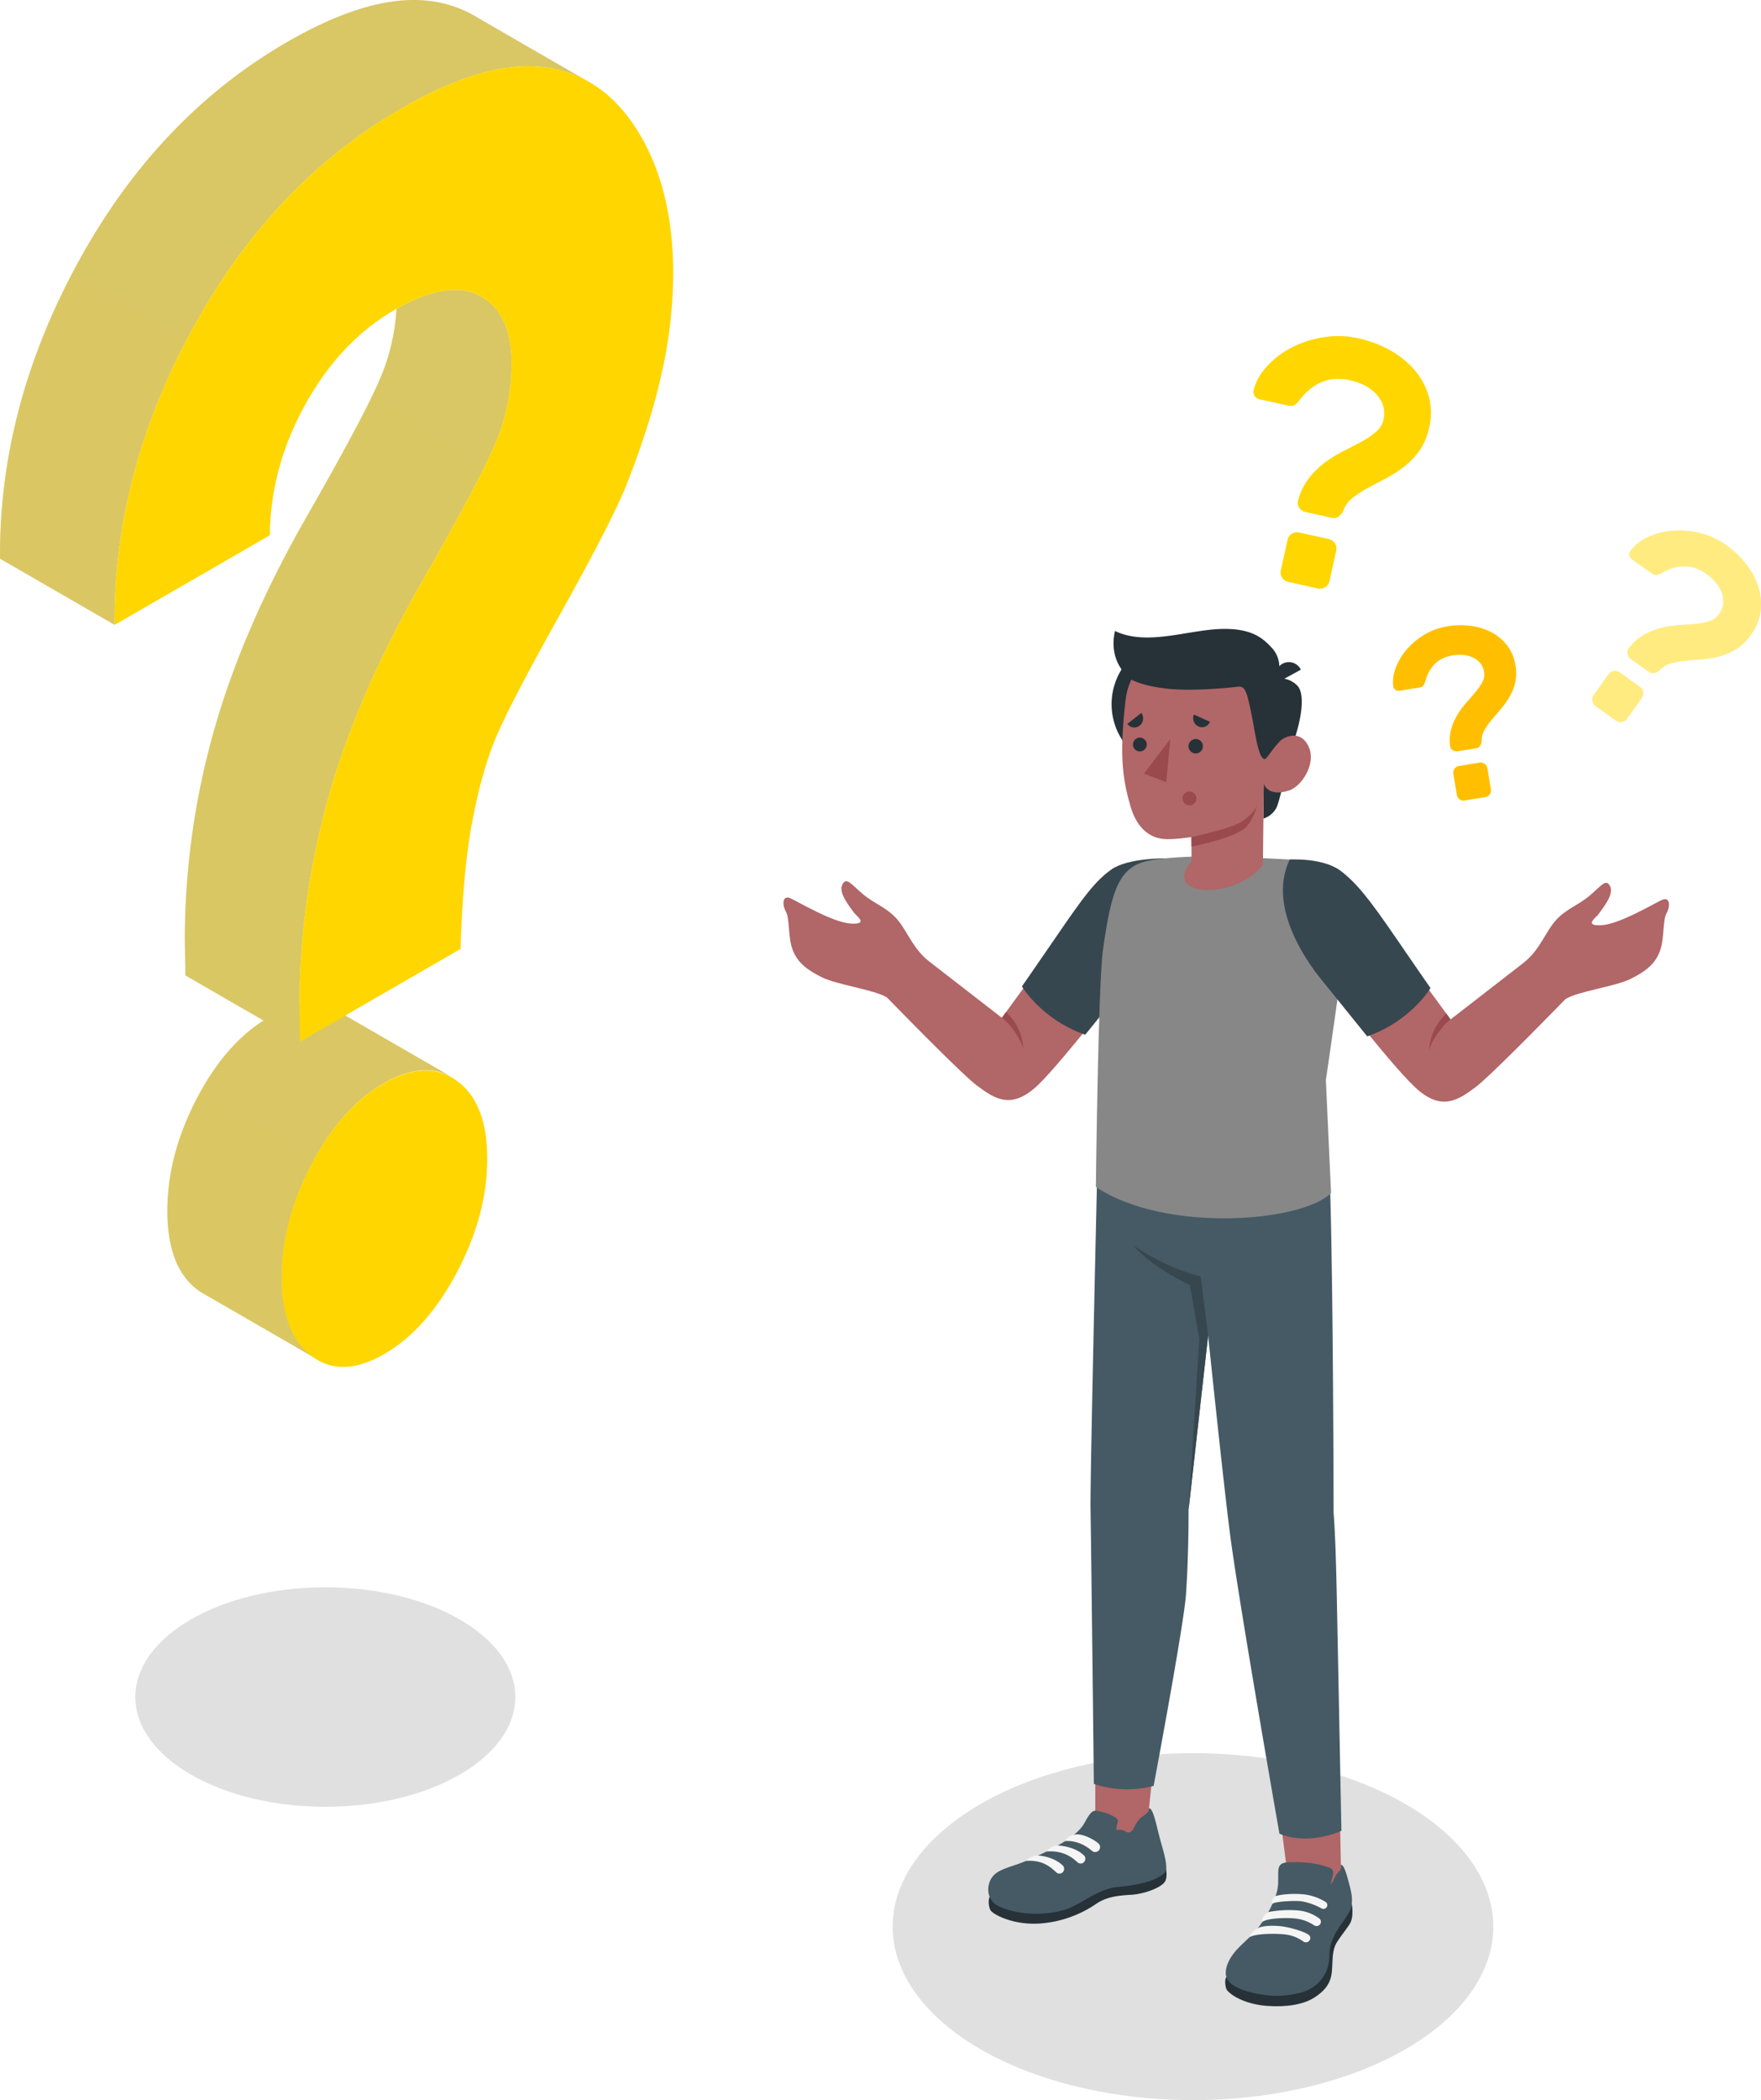 <svg xmlns="http://www.w3.org/2000/svg" width="1271.891" height="1516.186" viewBox="0 0 1271.891 1516.186">
  <g id="Groupe_136" data-name="Groupe 136" transform="translate(-132.362 -28.892)">
    <g id="Shadows" transform="translate(230.092 1174.828)">
      <ellipse id="Shadow" cx="137.236" cy="79.233" rx="137.236" ry="79.233" transform="translate(0 0)" fill="#e0e0e0"/>
      <ellipse id="Shadow-2" data-name="Shadow" cx="216.922" cy="125.24" rx="216.922" ry="125.24" transform="translate(546.982 119.77)" fill="#e0e0e0"/>
    </g>
    <g id="Character_2" data-name="Character 2" transform="translate(698.219 271.518)">
      <g id="Character" transform="translate(0 211.422)">
        <g id="Groupe_10" data-name="Groupe 10" transform="translate(147.907 359.556)">
          <g id="Groupe_6" data-name="Groupe 6" transform="translate(171.145 470.594)">
            <path id="Tracé_12" data-name="Tracé 12" d="M437.916,424.835l-37.977-4.364L390.1,343.91l46.444,13.773Z" transform="translate(-353.978 -343.91)" fill="#b16668"/>
            <g id="Groupe_5" data-name="Groupe 5" transform="translate(0 60.161)">
              <path id="Tracé_13" data-name="Tracé 13" d="M381.954,421.353c-1.17,1.1-.88,7.436.648,9.282,3.918,4.737,14.61,10.281,28.956,11.309,13.706.982,25.948-.868,33.995-5.976s11.948-10.75,12.7-18.556-.11-15.344,3.612-21.353c3.436-5.548,8.915-11.806,10.11-14.814,2.593-6.547.09-15.9.09-15.9Z" transform="translate(-381.236 -338.139)" fill="#263238"/>
              <path id="Tracé_14" data-name="Tracé 14" d="M419.186,373.706a30.18,30.18,0,0,1-1.577,8.7,79.729,79.729,0,0,1-8.4,17.175,70.418,70.418,0,0,1-5.715,8.068c-4.146,4.933-9.3,8.985-13.689,13.718s-8.116,10.469-8.463,16.828c-.583,10.75,16.559,14.4,25.544,16a65.974,65.974,0,0,0,29.2-1.468c10.42-2.959,17.937-11.031,19.665-21.426.5-2.984.31-6.038.665-9.042.807-6.853,4.354-13.11,8.361-18.809,2.328-3.306,4.855-6.531,6.417-10.236,2.8-6.657.554-14.146-1.235-20.774-1.549-5.728-3.436-12.3-5.45-11.761-.024,2.968.147,3.371-1.985,5.385-2.694,2.544-2.813,6.372-5.658,8.622a39.392,39.392,0,0,0,2-7.647,4.379,4.379,0,0,0-.6-3.041,8.024,8.024,0,0,0-3.3-1.761,65.884,65.884,0,0,0-13.057-2.972c-4.056-.5-14.191-.995-18.214-.094a5.529,5.529,0,0,0-3.2,1.855,6.391,6.391,0,0,0-1.141,3.673C419.145,366.413,419.28,370.852,419.186,373.706Z" transform="translate(-380.951 -358.668)" fill="#455a64"/>
              <path id="Tracé_15" data-name="Tracé 15" d="M387.939,375.7c4-3,18.447-3.041,23.351-2.515a29.739,29.739,0,0,1,13.942,4.9,3.183,3.183,0,0,0,4.105-.326h0a2.994,2.994,0,0,0-.3-4.57,30.263,30.263,0,0,0-15.691-5.813,79.261,79.261,0,0,0-21.084,1.219S386.753,372.129,387.939,375.7Z" transform="translate(-361.127 -332.53)" fill="#f5f5f5"/>
              <path id="Tracé_16" data-name="Tracé 16" d="M385.554,378.157c5.035-2.976,20.375-2.548,25.279-2.022a27.956,27.956,0,0,1,13.563,5.157,3.187,3.187,0,0,0,4.105-.322h0a2.994,2.994,0,0,0-.305-4.57c-2.992-2.2-14.219-5.764-21.5-6.278-12.071-.848-15.218,1.618-15.218,1.618S386.386,373.709,385.554,378.157Z" transform="translate(-367.951 -323.976)" fill="#f5f5f5"/>
              <path id="Tracé_17" data-name="Tracé 17" d="M412.845,364.633c-8.341-.86-17.35.073-20.648,1.272-2.128,1.194-3.526,4.553-2.157,5.406,2.687-1.492,13-2.112,18.924-1.847,3.979.175,8.989,1.785,13.053,3.583,1.035.461,2.254,1.1,3.327,1.7a2.862,2.862,0,0,0,3.971-1.235h0a2.679,2.679,0,0,0-1.044-3.449A38.725,38.725,0,0,0,412.845,364.633Z" transform="translate(-355.821 -341.348)" fill="#f5f5f5"/>
            </g>
          </g>
          <g id="Groupe_8" data-name="Groupe 8" transform="translate(0 433.619)">
            <path id="Tracé_18" data-name="Tracé 18" d="M394.336,417.928l-36.119-10.09v-73l44.806,1.942Z" transform="translate(-280.909 -334.84)" fill="#b16668"/>
            <g id="Groupe_7" data-name="Groupe 7" transform="translate(0 58.317)">
              <path id="Tracé_19" data-name="Tracé 19" d="M340.018,382.832c-1.125,2.352-.8,6.771.538,9.568s15.96,11.047,35.69,9.719a82.1,82.1,0,0,0,40.794-14.26c7.525-4.978,15.352-5.911,25.124-6.47s22.6-5.43,24.741-10-.322-12.442-.322-12.442Z" transform="translate(-339 -318.979)" fill="#263238"/>
              <path id="Tracé_20" data-name="Tracé 20" d="M419.887,351.426c-.514-.11-1.035-.216-1.561-.322a6.12,6.12,0,0,0-2.6-.139,5.032,5.032,0,0,0-2.438,1.643c-2.12,2.3-3.4,5.238-5.039,7.909-4.134,6.747-12.817,12.332-22.295,17.431-6.445,3.465-12.76,6.151-19.417,9.144-6.787,3.053-15.8,4.916-21.109,8.5-7.741,5.218-8.74,18.328.081,23.505,7.607,4.468,27.627,9.307,48.625,3.359,11.439-3.241,24.137-15.462,39.147-16.637,9.551-.746,27.6-3.428,33.75-10.681,2.271-3.212-.762-13.408-3.253-22.205-2.719-9.6-5.3-24.594-8.487-23.75a4.367,4.367,0,0,1-1.663,3.587c-1.174,1.219-2.76,1.993-4.044,3.09-2.36,2.014-3.812,4.863-5.279,7.595a5.674,5.674,0,0,1-2.711,2.939c-1.61.6-2.813-.412-4.223-1.056a8.193,8.193,0,0,0-5.7-.408,35.652,35.652,0,0,1,1-5.638,3.28,3.28,0,0,0,.143-1.818,2.93,2.93,0,0,0-1.223-1.374A30.61,30.61,0,0,0,419.887,351.426Z" transform="translate(-339.253 -349.146)" fill="#455a64"/>
              <path id="Tracé_21" data-name="Tracé 21" d="M352.9,358.594s1.37-3.661,7.048-4.721c4.346-.807,12.018,2.4,16.787,6.327a3.563,3.563,0,0,1-.514,5.883h0a3.552,3.552,0,0,1-4.069-.452C369.023,362.911,362.011,357.966,352.9,358.594Z" transform="translate(-297.28 -334.985)" fill="#f5f5f5"/>
              <path id="Tracé_22" data-name="Tracé 22" d="M349.593,360.037a10.187,10.187,0,0,1,8.353-4.3s11.345.326,18.365,6.873a3.479,3.479,0,0,1-.477,5.687h0a3.4,3.4,0,0,1-3.918-.453C368.753,365.014,362.41,359.079,349.593,360.037Z" transform="translate(-307.442 -328.886)" fill="#f5f5f5"/>
              <path id="Tracé_23" data-name="Tracé 23" d="M345.946,361.39a11.428,11.428,0,0,1,8.679-3.889s10.566.4,17.591,6.942a3.485,3.485,0,0,1-.481,5.691h0a3.4,3.4,0,0,1-3.918-.456C364.653,366.852,358.767,360.432,345.946,361.39Z" transform="translate(-318.662 -323.444)" fill="#f5f5f5"/>
            </g>
          </g>
          <g id="Groupe_9" data-name="Groupe 9" transform="translate(73.868)">
            <path id="Tracé_24" data-name="Tracé 24" d="M530.277,268.822c2.483,75.3,2.658,238.362,2.658,238.362.795,9.368,1.6,26.025,2.3,59.767,1.015,48.935,3.351,169.7,3.351,169.7s-23.347,10.962-44.757,2.038c0,0-29.841-169.822-35.947-218.26C452.553,478.154,442.316,379,442.316,379L428.191,504.876s.159,32.413-1.9,61.381c-1.594,22.4-23.342,137.907-23.342,137.907a74.78,74.78,0,0,1-43.167-1.431s-1.989-177.3-2.385-197.857c-.448-23.436,5.585-276.4,5.585-276.4Z" transform="translate(-357.373 -228.472)" fill="#455a64"/>
            <path id="Tracé_25" data-name="Tracé 25" d="M418.885,314.392l-5.361-42.674s-22.429-4.545-48.536-22.246c0,0,10.342,13.86,40.676,28.524l6.849,38.719L404.76,440.265Z" transform="translate(-333.942 -163.861)" fill="#37474f"/>
          </g>
        </g>
        <g id="Groupe_12" data-name="Groupe 12" transform="translate(0 165.639)">
          <path id="Tracé_26" data-name="Tracé 26" d="M528.381,202.532c-11.011,14.443-67.667,92.147-67.667,92.147l-52.29-40.525c-12.376-9.6-15.862-22.156-23.538-30.8s-16.046-10.778-24.639-18.039-11.92-12.76-14.851-6.58,6.555,17.012,8.206,19.645,11.418,8.826-1.565,8.3-37.888-15.511-43.929-18.239-6.18,4.729-3.363,9.625,1.459,18.524,4.769,27.3,9.238,14.121,21.178,20.057c11.121,5.532,38.2,9.005,47,14.562h0c19.3,19.775,55.76,56.77,64.969,63.6,12.69,9.413,24.957,18.1,44.353-.554s75.629-91.947,75.629-91.947l11.631-69.64C555.144,180.567,541.651,185.129,528.381,202.532Z" transform="translate(-302.971 -179.566)" fill="#b16668"/>
          <path id="Tracé_27" data-name="Tracé 27" d="M341.666,212.325c7.179,5.291,14.643,17.2,15.352,22.527,0,0,.864-14.223-12.275-26.746Z" transform="translate(-183.923 -97.213)" fill="#9a4a4d"/>
          <g id="Groupe_11" data-name="Groupe 11" transform="translate(172.235)">
            <path id="Tracé_28" data-name="Tracé 28" d="M448.717,180.906s-26.889-.359-38.732,7.933-20.583,20.269-39.8,48.328c-16.836,24.594-24.969,36.192-24.969,36.192s14.076,23.84,45.715,34.9l50.219-62.217Z" transform="translate(-345.221 -180.903)" fill="#37474f"/>
          </g>
        </g>
        <path id="Tracé_29" data-name="Tracé 29" d="M460.477,180.722c15.263,1.48,36.62,1.655,51.768,3.188,10.493,4.321,30.688,21.924,29.184,34.492-5.613,46.917-17,123.834-17,123.834l3.751,81.466c-20.99,20.941-119.252,29.123-169.859-4.395,0,0,1.639-146.431,5.112-171.119,6.245-44.386,11.716-60.859,34.614-64.789S460.477,180.722,460.477,180.722Z" transform="translate(-132.679 -16.406)" fill="#878787"/>
        <g id="Groupe_14" data-name="Groupe 14" transform="translate(360.757 166.399)">
          <path id="Tracé_30" data-name="Tracé 30" d="M439.2,202.822c11.011,14.443,67.667,92.147,67.667,92.147l52.29-40.529c12.376-9.592,15.862-22.152,23.538-30.8s16.045-10.774,24.639-18.039,11.92-12.756,14.851-6.576-6.555,17.008-8.206,19.645-11.419,8.826,1.566,8.3,37.888-15.511,43.929-18.239,6.18,4.729,3.363,9.625-1.459,18.524-4.769,27.3-9.238,14.117-21.178,20.057c-11.121,5.532-38.2,9-47,14.562h0c-19.3,19.776-55.759,56.77-64.969,63.6-12.69,9.413-24.957,18.1-44.353-.554s-63.762-76.64-63.762-76.64l-23.5-84.952C412.436,180.858,425.93,185.419,439.2,202.822Z" transform="translate(-385.809 -179.442)" fill="#b16668"/>
          <path id="Tracé_31" data-name="Tracé 31" d="M432.757,212.613c-7.179,5.291-14.643,17.2-15.352,22.527,0,0-.864-14.223,12.275-26.747Z" transform="translate(-311.7 -97.086)" fill="#9a4a4d"/>
          <g id="Groupe_13" data-name="Groupe 13">
            <path id="Tracé_32" data-name="Tracé 32" d="M396.374,181.172s24.17-1.5,36.893,8.267c11.467,8.8,20.583,20.269,39.8,48.328,16.836,24.59,24.969,36.188,24.969,36.188s-14.077,23.844-45.715,34.9L418.2,266.593C400.287,244.009,382.628,209.635,396.374,181.172Z" transform="translate(-391.466 -181.09)" fill="#37474f"/>
          </g>
        </g>
        <g id="Groupe_17" data-name="Groupe 17" transform="translate(236.998)">
          <g id="Groupe_15" data-name="Groupe 15">
            <path id="Tracé_33" data-name="Tracé 33" d="M455.7,188.885A47.3,47.3,0,1,1,407.99,142,47.3,47.3,0,0,1,455.7,188.885Z" transform="translate(-361.108 -134.946)" fill="#263238"/>
            <path id="Tracé_34" data-name="Tracé 34" d="M407.724,161.677s-7.35,36.074-10.371,42.017a16.294,16.294,0,0,1-9.356,7.68l.314-25.336Z" transform="translate(-278.38 -74.416)" fill="#263238"/>
            <path id="Tracé_35" data-name="Tracé 35" d="M393.652,149.155a17.738,17.738,0,0,1,14.733,5.035c6.364,6.4,3.017,26.62-4.664,46.461L389.3,202.436Z" transform="translate(-274.377 -113.39)" fill="#263238"/>
            <path id="Tracé_36" data-name="Tracé 36" d="M465.915,218.717c2.911,1.7,6.991-3.893,10.53-7.66s15.145-8.973,21.064,3.229c6.033,12.429-4.876,29.021-14.023,31.981-15.768,5.1-18.23-5.022-18.23-5.022l-.652,58.788h0c-19.441,25.377-74.01,23.726-51.512-2.8l-.106-17.358s-14.3,2.3-21.3,1.28c-11.643-1.7-19.038-10.807-22.678-23.363-5.842-20.163-8.133-36.469-3.677-76.269,4.888-43.623,55.568-44.52,83.089-27.533S465.915,218.717,465.915,218.717Z" transform="translate(-355.324 -129.622)" fill="#b16668"/>
            <path id="Tracé_37" data-name="Tracé 37" d="M470.685,234.238c1.455.012,6.91-9.221,10.485-12.531,4.953-4.586-1.847-45.67-1.847-45.67a19.964,19.964,0,0,0-3.632-22.181c-6.906-7.468-16.526-16.575-47.533-12.633-22.1,2.809-46.118,9.918-65.657.534-2.809,12.128-.338,25.613,11.839,35.071,0,0,7.085,4.48,25.625,6.571s47.366-.848,51.3-1.423c5.365-.783,6.559,4.415,9.576,18.61C463.5,213.048,465.789,234.186,470.685,234.238Z" transform="translate(-360.049 -140.272)" fill="#263238"/>
            <path id="Tracé_38" data-name="Tracé 38" d="M391.22,161.151l17.419-9.547a9.648,9.648,0,0,0-13.29-4.268A10.443,10.443,0,0,0,391.22,161.151Z" transform="translate(-271.945 -122.185)" fill="#263238"/>
            <path id="Tracé_39" data-name="Tracé 39" d="M375.252,194.4s25.911-5.459,34.94-10.359c6.046-3.282,11-8.924,12.438-12.523a40.941,40.941,0,0,1-7,14.7c-6.563,8.54-40.317,15.083-40.317,15.083Z" transform="translate(-317.591 -44.146)" fill="#9a4a4d"/>
          </g>
          <g id="Groupe_16" data-name="Groupe 16" transform="translate(11.408 60.645)">
            <path id="Tracé_40" data-name="Tracé 40" d="M374.736,165.235a5.2,5.2,0,1,0,5.153-5.467A5.288,5.288,0,0,0,374.736,165.235Z" transform="translate(-330.587 -140.934)" fill="#263238"/>
            <path id="Tracé_41" data-name="Tracé 41" d="M387.656,160.689l-11.569-5.259a6.663,6.663,0,0,0,3.273,8.63A6.2,6.2,0,0,0,387.656,160.689Z" transform="translate(-328.044 -154.28)" fill="#263238"/>
            <path id="Tracé_42" data-name="Tracé 42" d="M373.975,155.148l-10.069,7.917a6.15,6.15,0,0,0,8.834,1.264A6.73,6.73,0,0,0,373.975,155.148Z" transform="translate(-363.906 -155.148)" fill="#263238"/>
            <path id="Tracé_43" data-name="Tracé 43" d="M364.888,164.758a4.99,4.99,0,1,0,4.941-5.238A5.069,5.069,0,0,0,364.888,164.758Z" transform="translate(-360.885 -141.701)" fill="#263238"/>
            <path id="Tracé_44" data-name="Tracé 44" d="M385.858,159.768l-2.91,31.192-16.106-6.192Z" transform="translate(-354.876 -140.933)" fill="#9a4a4d"/>
            <path id="Tracé_45" data-name="Tracé 45" d="M373.684,174.056a4.988,4.988,0,1,0,4.99-4.986A4.986,4.986,0,0,0,373.684,174.056Z" transform="translate(-333.823 -112.316)" fill="#9a4a4d"/>
          </g>
        </g>
      </g>
      <g id="Question_Marks" data-name="Question Marks" transform="translate(339.421)">
        <g id="Groupe_18" data-name="Groupe 18">
          <path id="Tracé_46" data-name="Tracé 46" d="M462.346,90.1A83.351,83.351,0,0,1,484.6,98.458a64.054,64.054,0,0,1,17.7,14.064,50.688,50.688,0,0,1,10.436,18.907,44.779,44.779,0,0,1,.461,22.894,45.624,45.624,0,0,1-7,16.759,54.823,54.823,0,0,1-10.986,11.533,89.183,89.183,0,0,1-13.065,8.434q-6.867,3.62-12.984,6.869a73.627,73.627,0,0,0-11.076,7.167,21.029,21.029,0,0,0-6.926,9.27,10,10,0,0,1-3.314,4.268,5.876,5.876,0,0,1-4.965,1.011l-19.09-4.231a7.068,7.068,0,0,1-4.452-3.09,5.716,5.716,0,0,1-.828-5.185,44.8,44.8,0,0,1,7.953-16.29A62.782,62.782,0,0,1,438.2,179.472a90.361,90.361,0,0,1,13.416-8.222q6.959-3.467,12.959-6.751a58.535,58.535,0,0,0,10.228-6.955,16.2,16.2,0,0,0,5.41-8.948q2.11-9.539-4.562-17.476t-19.987-10.88q-21.347-4.733-36.119,14.4A14.558,14.558,0,0,1,416,138.2q-1.694,1.082-4.961.351l-20.338-4.5a5.689,5.689,0,0,1-3.559-2.369,5.341,5.341,0,0,1-.742-4.382,39.749,39.749,0,0,1,9.376-16.759,62.766,62.766,0,0,1,17.48-13.518A76.116,76.116,0,0,1,436.3,89.339,67.041,67.041,0,0,1,462.346,90.1ZM440.8,234.983a7.032,7.032,0,0,1,5.271,8.28l-4.9,22.1a7.021,7.021,0,0,1-8.276,5.283l-21.6-4.782a7.033,7.033,0,0,1-5.287-8.284l4.9-22.1A7.023,7.023,0,0,1,419.2,230.2Z" transform="translate(-386.232 -88.409)" fill="#ffd600"/>
        </g>
        <g id="Groupe_21" data-name="Groupe 21" transform="translate(100.822 208.776)">
          <g id="Groupe_19" data-name="Groupe 19">
            <path id="Tracé_47" data-name="Tracé 47" d="M450.34,140.395a57.547,57.547,0,0,1,16.408-.342,44.366,44.366,0,0,1,14.949,4.476,35.111,35.111,0,0,1,11.529,9.458,30.9,30.9,0,0,1,6.16,14.557,31.434,31.434,0,0,1-.2,12.54,37.618,37.618,0,0,1-4.089,10.208,61.637,61.637,0,0,1-6.217,8.752q-3.473,4.079-6.563,7.725a50.621,50.621,0,0,0-5.263,7.436,14.405,14.405,0,0,0-2.067,7.709,6.965,6.965,0,0,1-1.035,3.587,4.059,4.059,0,0,1-2.923,1.916L457.7,230.593a4.891,4.891,0,0,1-3.649-.844,3.941,3.941,0,0,1-1.859-3.115,30.887,30.887,0,0,1,.934-12.474,43.03,43.03,0,0,1,4.615-10.293,62.763,62.763,0,0,1,6.494-8.708q3.577-3.993,6.58-7.644a40.367,40.367,0,0,0,4.782-7.073,11.252,11.252,0,0,0,1.178-7.126,13.425,13.425,0,0,0-7.4-10.037q-6.311-3.375-15.6-1.859-14.9,2.434-19.474,18.479a9.913,9.913,0,0,1-1.37,3.188,4.489,4.489,0,0,1-3.082,1.5L415.66,186.9a3.923,3.923,0,0,1-2.894-.6,3.7,3.7,0,0,1-1.6-2.621,27.44,27.44,0,0,1,1.724-13.147,43.267,43.267,0,0,1,7.746-13.139,52.53,52.53,0,0,1,12.809-10.819A46.2,46.2,0,0,1,450.34,140.395Zm23.273,98.392a4.855,4.855,0,0,1,5.508,3.958l2.519,15.43a4.844,4.844,0,0,1-3.958,5.5l-15.071,2.462a4.845,4.845,0,0,1-5.508-3.954l-2.519-15.426a4.86,4.86,0,0,1,3.958-5.507Z" transform="translate(-410.964 -139.622)" fill="#ffbf00"/>
          </g>
          <g id="Groupe_20" data-name="Groupe 20" opacity="0.2">
            <path id="Tracé_48" data-name="Tracé 48" d="M450.34,140.395a57.547,57.547,0,0,1,16.408-.342,44.366,44.366,0,0,1,14.949,4.476,35.111,35.111,0,0,1,11.529,9.458,30.9,30.9,0,0,1,6.16,14.557,31.434,31.434,0,0,1-.2,12.54,37.618,37.618,0,0,1-4.089,10.208,61.637,61.637,0,0,1-6.217,8.752q-3.473,4.079-6.563,7.725a50.621,50.621,0,0,0-5.263,7.436,14.405,14.405,0,0,0-2.067,7.709,6.965,6.965,0,0,1-1.035,3.587,4.059,4.059,0,0,1-2.923,1.916L457.7,230.593a4.891,4.891,0,0,1-3.649-.844,3.941,3.941,0,0,1-1.859-3.115,30.887,30.887,0,0,1,.934-12.474,43.03,43.03,0,0,1,4.615-10.293,62.763,62.763,0,0,1,6.494-8.708q3.577-3.993,6.58-7.644a40.367,40.367,0,0,0,4.782-7.073,11.252,11.252,0,0,0,1.178-7.126,13.425,13.425,0,0,0-7.4-10.037q-6.311-3.375-15.6-1.859-14.9,2.434-19.474,18.479a9.913,9.913,0,0,1-1.37,3.188,4.489,4.489,0,0,1-3.082,1.5L415.66,186.9a3.923,3.923,0,0,1-2.894-.6,3.7,3.7,0,0,1-1.6-2.621,27.44,27.44,0,0,1,1.724-13.147,43.267,43.267,0,0,1,7.746-13.139,52.53,52.53,0,0,1,12.809-10.819A46.2,46.2,0,0,1,450.34,140.395Zm23.273,98.392a4.855,4.855,0,0,1,5.508,3.958l2.519,15.43a4.844,4.844,0,0,1-3.958,5.5l-15.071,2.462a4.845,4.845,0,0,1-5.508-3.954l-2.519-15.426a4.86,4.86,0,0,1,3.958-5.507Z" transform="translate(-410.964 -139.622)" fill="#ffbf00"/>
          </g>
        </g>
        <g id="Groupe_24" data-name="Groupe 24" transform="translate(244.751 140.336)">
          <g id="Groupe_22" data-name="Groupe 22">
            <path id="Tracé_49" data-name="Tracé 49" d="M480.7,235.768a5.746,5.746,0,0,1,1.341,7.925l-10.725,15.092a5.756,5.756,0,0,1-7.925,1.341L448.646,249.64a5.744,5.744,0,0,1-1.337-7.921l10.726-15.1a5.75,5.75,0,0,1,7.921-1.333ZM543.088,133.49a68.148,68.148,0,0,1,14.105,13.375,52.488,52.488,0,0,1,8.854,16.233,41.6,41.6,0,0,1,1.838,17.57,36.591,36.591,0,0,1-6.947,17.4,37.208,37.208,0,0,1-10.611,10.391,44.408,44.408,0,0,1-11.949,5.189,72.761,72.761,0,0,1-12.531,2.2q-6.329.538-11.973,1.04a59.884,59.884,0,0,0-10.624,1.871,17.2,17.2,0,0,0-8.169,4.778,8.167,8.167,0,0,1-3.861,2.161,4.8,4.8,0,0,1-4.06-.823L474.128,215.6a5.8,5.8,0,0,1-2.373-3.746,4.672,4.672,0,0,1,1.027-4.174,36.684,36.684,0,0,1,11.186-9.735,51.563,51.563,0,0,1,12.462-4.827,73.571,73.571,0,0,1,12.727-1.92q6.341-.4,11.912-.958A47.871,47.871,0,0,0,531,188.263a13.316,13.316,0,0,0,6.922-5.018,15.885,15.885,0,0,0,2.128-14.619q-2.5-8.1-11.586-14.562-14.584-10.359-31.805-.664a11.787,11.787,0,0,1-3.808,1.553A5.388,5.388,0,0,1,489,153.645l-13.893-9.878a4.631,4.631,0,0,1-1.924-2.919,4.36,4.36,0,0,1,.836-3.534,32.506,32.506,0,0,1,12.4-9.645,51.278,51.278,0,0,1,17.48-4.611,61.993,61.993,0,0,1,19.8,1.557A54.67,54.67,0,0,1,543.088,133.49Z" transform="translate(-446.27 -122.834)" fill="#ffeb80"/>
          </g>
          <g id="Groupe_23" data-name="Groupe 23" opacity="0.6">
            <path id="Tracé_50" data-name="Tracé 50" d="M480.7,235.768a5.746,5.746,0,0,1,1.341,7.925l-10.725,15.092a5.756,5.756,0,0,1-7.925,1.341L448.646,249.64a5.744,5.744,0,0,1-1.337-7.921l10.726-15.1a5.75,5.75,0,0,1,7.921-1.333ZM543.088,133.49a68.148,68.148,0,0,1,14.105,13.375,52.488,52.488,0,0,1,8.854,16.233,41.6,41.6,0,0,1,1.838,17.57,36.591,36.591,0,0,1-6.947,17.4,37.208,37.208,0,0,1-10.611,10.391,44.408,44.408,0,0,1-11.949,5.189,72.761,72.761,0,0,1-12.531,2.2q-6.329.538-11.973,1.04a59.884,59.884,0,0,0-10.624,1.871,17.2,17.2,0,0,0-8.169,4.778,8.167,8.167,0,0,1-3.861,2.161,4.8,4.8,0,0,1-4.06-.823L474.128,215.6a5.8,5.8,0,0,1-2.373-3.746,4.672,4.672,0,0,1,1.027-4.174,36.684,36.684,0,0,1,11.186-9.735,51.563,51.563,0,0,1,12.462-4.827,73.571,73.571,0,0,1,12.727-1.92q6.341-.4,11.912-.958A47.871,47.871,0,0,0,531,188.263a13.316,13.316,0,0,0,6.922-5.018,15.885,15.885,0,0,0,2.128-14.619q-2.5-8.1-11.586-14.562-14.584-10.359-31.805-.664a11.787,11.787,0,0,1-3.808,1.553A5.388,5.388,0,0,1,489,153.645l-13.893-9.878a4.631,4.631,0,0,1-1.924-2.919,4.36,4.36,0,0,1,.836-3.534,32.506,32.506,0,0,1,12.4-9.645,51.278,51.278,0,0,1,17.48-4.611,61.993,61.993,0,0,1,19.8,1.557A54.67,54.67,0,0,1,543.088,133.49Z" transform="translate(-446.27 -122.834)" fill="#ffeb80"/>
          </g>
        </g>
      </g>
    </g>
    <g id="Question_Mark" data-name="Question Mark" transform="translate(132.362 28.892)">
      <g id="Big_Question_Mark" data-name="Big Question Mark">
        <g id="Groupe_25" data-name="Groupe 25" transform="translate(120.863 724.893)">
          <path id="Tracé_51" data-name="Tracé 51" d="M427.592,259.454c-11.639-6.657-60.537-34.92-77.17-44.533-3.314-1.916-5.373-3.106-5.577-3.221-8.161-4.7-17.24-6.029-27.174-4.2a70.866,70.866,0,0,0-22.507,8.744c-1.15.665-2.258,1.443-3.392,2.161C273,230.262,256.852,248.949,243.4,274.643q-21.4,40.884-21.39,81.369,0,40.5,21.6,56.832a41.953,41.953,0,0,0,4.553,3c13.481,7.656,81.181,46.86,82.689,47.725.11.061.228.1.342.163a41.224,41.224,0,0,1-4.774-3.1q-21.6-16.321-21.6-56.832,0-40.493,21.39-81.369,21.39-40.86,51.76-58.4,28.929-16.7,49.963-4.358C427.82,259.609,427.71,259.523,427.592,259.454Z" transform="translate(-221.998 -206.711)" fill="#dac764"/>
          <path id="Tracé_52" data-name="Tracé 52" d="M409.5,259.684q-21.035-12.352-49.975,4.321-28.257,16.327-48.719,52.873L228.01,269.061c12.8-22.87,27.921-39.706,45.328-50.672,1.1-.693,2.242-1.508,3.384-2.161a69.756,69.756,0,0,1,22.507-8.724c9.943-1.835,18.993-.489,27.187,4.2.208.082,2.246,1.3,5.548,3.22,16.628,9.58,65.547,37.871,77.17,44.516Z" transform="translate(-203.55 -206.701)" fill="#dac764" opacity="0.4"/>
          <path id="Tracé_53" data-name="Tracé 53" d="M331.217,416.665a1.512,1.512,0,0,1-.367-.163c-1.508-.856-69.18-40.073-82.673-47.737a43.614,43.614,0,0,1-4.566-2.976q-21.585-16.327-21.6-56.828,0-40.542,21.4-81.369c.974-1.916,1.993-3.791,3.057-5.585l82.791,47.818c-1.019,1.794-2.038,3.669-3.017,5.544q-21.4,40.908-21.4,81.369,0,40.541,21.606,56.827A38.35,38.35,0,0,0,331.217,416.665Z" transform="translate(-222.01 -159.648)" fill="#dac764" opacity="0.3"/>
        </g>
        <g id="Groupe_26" data-name="Groupe 26">
          <path id="Tracé_54" data-name="Tracé 54" d="M482.668,106.979q60.323-34.824,102.673-29.616a85.287,85.287,0,0,1,32.751,10.852c-.269-.159-.53-.338-.8-.493-9.7-5.479-68.152-39.176-81.5-47.036a85.307,85.307,0,0,0-33.265-11.117q-42.352-5.2-102.673,29.616Q306.17,113.271,248.847,218.078T192.374,432.229l82.812,47.794q-.856-109.34,56.473-214.151T482.668,106.979Z" transform="translate(-192.362 -28.892)" fill="#dac764"/>
          <path id="Tracé_55" data-name="Tracé 55" d="M578.168,87.741a87.3,87.3,0,0,0-31.956-10.4q-42.321-5.2-102.652,29.637-93.674,54.055-151.037,158.905c-1.59,2.894-3.135,5.83-4.647,8.724l-82.8-47.818c1.512-2.894,3.058-5.83,4.651-8.724q57.29-104.809,151-158.905,60.347-34.794,102.689-29.6A85.284,85.284,0,0,1,496.677,40.7C510.007,48.565,568.465,82.237,578.168,87.741Z" transform="translate(-153.237 -28.891)" fill="#dac764" opacity="0.2"/>
          <path id="Tracé_56" data-name="Tracé 56" d="M326.987,125.256q-52.649,100.651-51.813,205.419l-82.8-47.818q-.8-104.809,51.813-205.419Z" transform="translate(-192.349 120.464)" fill="#dac764" opacity="0.3"/>
        </g>
        <g id="Groupe_27" data-name="Groupe 27" transform="translate(133.488 209.292)">
          <path id="Tracé_57" data-name="Tracé 57" d="M438.182,84.527q-22.527-11.967-60.195,9.4a149.469,149.469,0,0,1-9.14,43.689q-9.417,25.407-54.761,104.625-47.06,81.933-68.018,156.488a555.409,555.409,0,0,0-20.962,150.992l.428,25.422,56.5,32.609,26.314,15.185-.428-25.422c0-.224.012-.444.012-.669a555.418,555.418,0,0,1,20.95-150.324Q349.836,371.96,396.9,290.031q45.342-79.224,54.761-104.621a149.164,149.164,0,0,0,9.409-52.209Q461.068,96.707,438.182,84.527Z" transform="translate(-225.107 -80.23)" fill="#d9c764"/>
          <path id="Tracé_58" data-name="Tracé 58" d="M443.536,146.616q-14.009,29.168-46.64,86.179-47.084,81.939-68.038,156.5A556.78,556.78,0,0,0,307.9,539.6v.652l.448,25.438-26.335-15.165-56.5-32.613-.408-25.438a555.217,555.217,0,0,1,20.954-151q20.974-74.54,68-156.5,32.659-56.991,46.718-86.138Z" transform="translate(-225.101 -22.99)" fill="#d9c764" opacity="0.3"/>
          <path id="Tracé_59" data-name="Tracé 59" d="M358.673,133.211a148.9,148.9,0,0,1-9.417,52.18c-1.753,4.77-4.484,10.925-8.108,18.467L258.389,156.08q5.442-11.312,8.072-18.467a150.083,150.083,0,0,0,9.132-43.7q37.674-21.341,60.211-9.376Q358.673,96.7,358.673,133.211Z" transform="translate(-122.712 -80.232)" fill="#d9c764" opacity="0.4"/>
        </g>
        <path id="Tracé_60" data-name="Tracé 60" d="M324.774,379.241,212.688,443.953q-.856-109.34,56.473-214.151T420.17,70.909q60.323-34.824,102.673-29.616T590.649,87.7q25.444,41.214,25.454,102.8a332.522,332.522,0,0,1-8.129,70.859q-8.127,37.209-25.666,81.556-10.267,25.9-49.2,95.71-37.221,66.554-46.632,90.524T470.65,587.632q-6.415,34.506-8.125,90.251L346.592,744.817l-.428-25.422A555.4,555.4,0,0,1,367.126,568.4q20.956-74.559,68.018-156.488,45.342-79.224,54.761-104.621a149.162,149.162,0,0,0,9.409-52.209q0-36.494-22.886-48.674-22.888-12.156-61.389,10.061-39.361,22.729-64.593,68.222Q325.2,330.2,324.774,379.241Z" transform="translate(-129.864 7.178)" fill="#ffd600"/>
        <path id="Tracé_61" data-name="Tracé 61" d="M315.423,228.079q31.229-18.027,53.265-2.234,22.026,15.819,22.03,56.3,0,40.511-21.818,81.9t-52.616,59.184q-30.807,17.782-52.409,1.451t-21.6-56.832q0-40.493,21.39-81.369Q285.053,245.62,315.423,228.079Z" transform="translate(-38.806 554.364)" fill="#ffd600"/>
      </g>
    </g>
  </g>
</svg>

